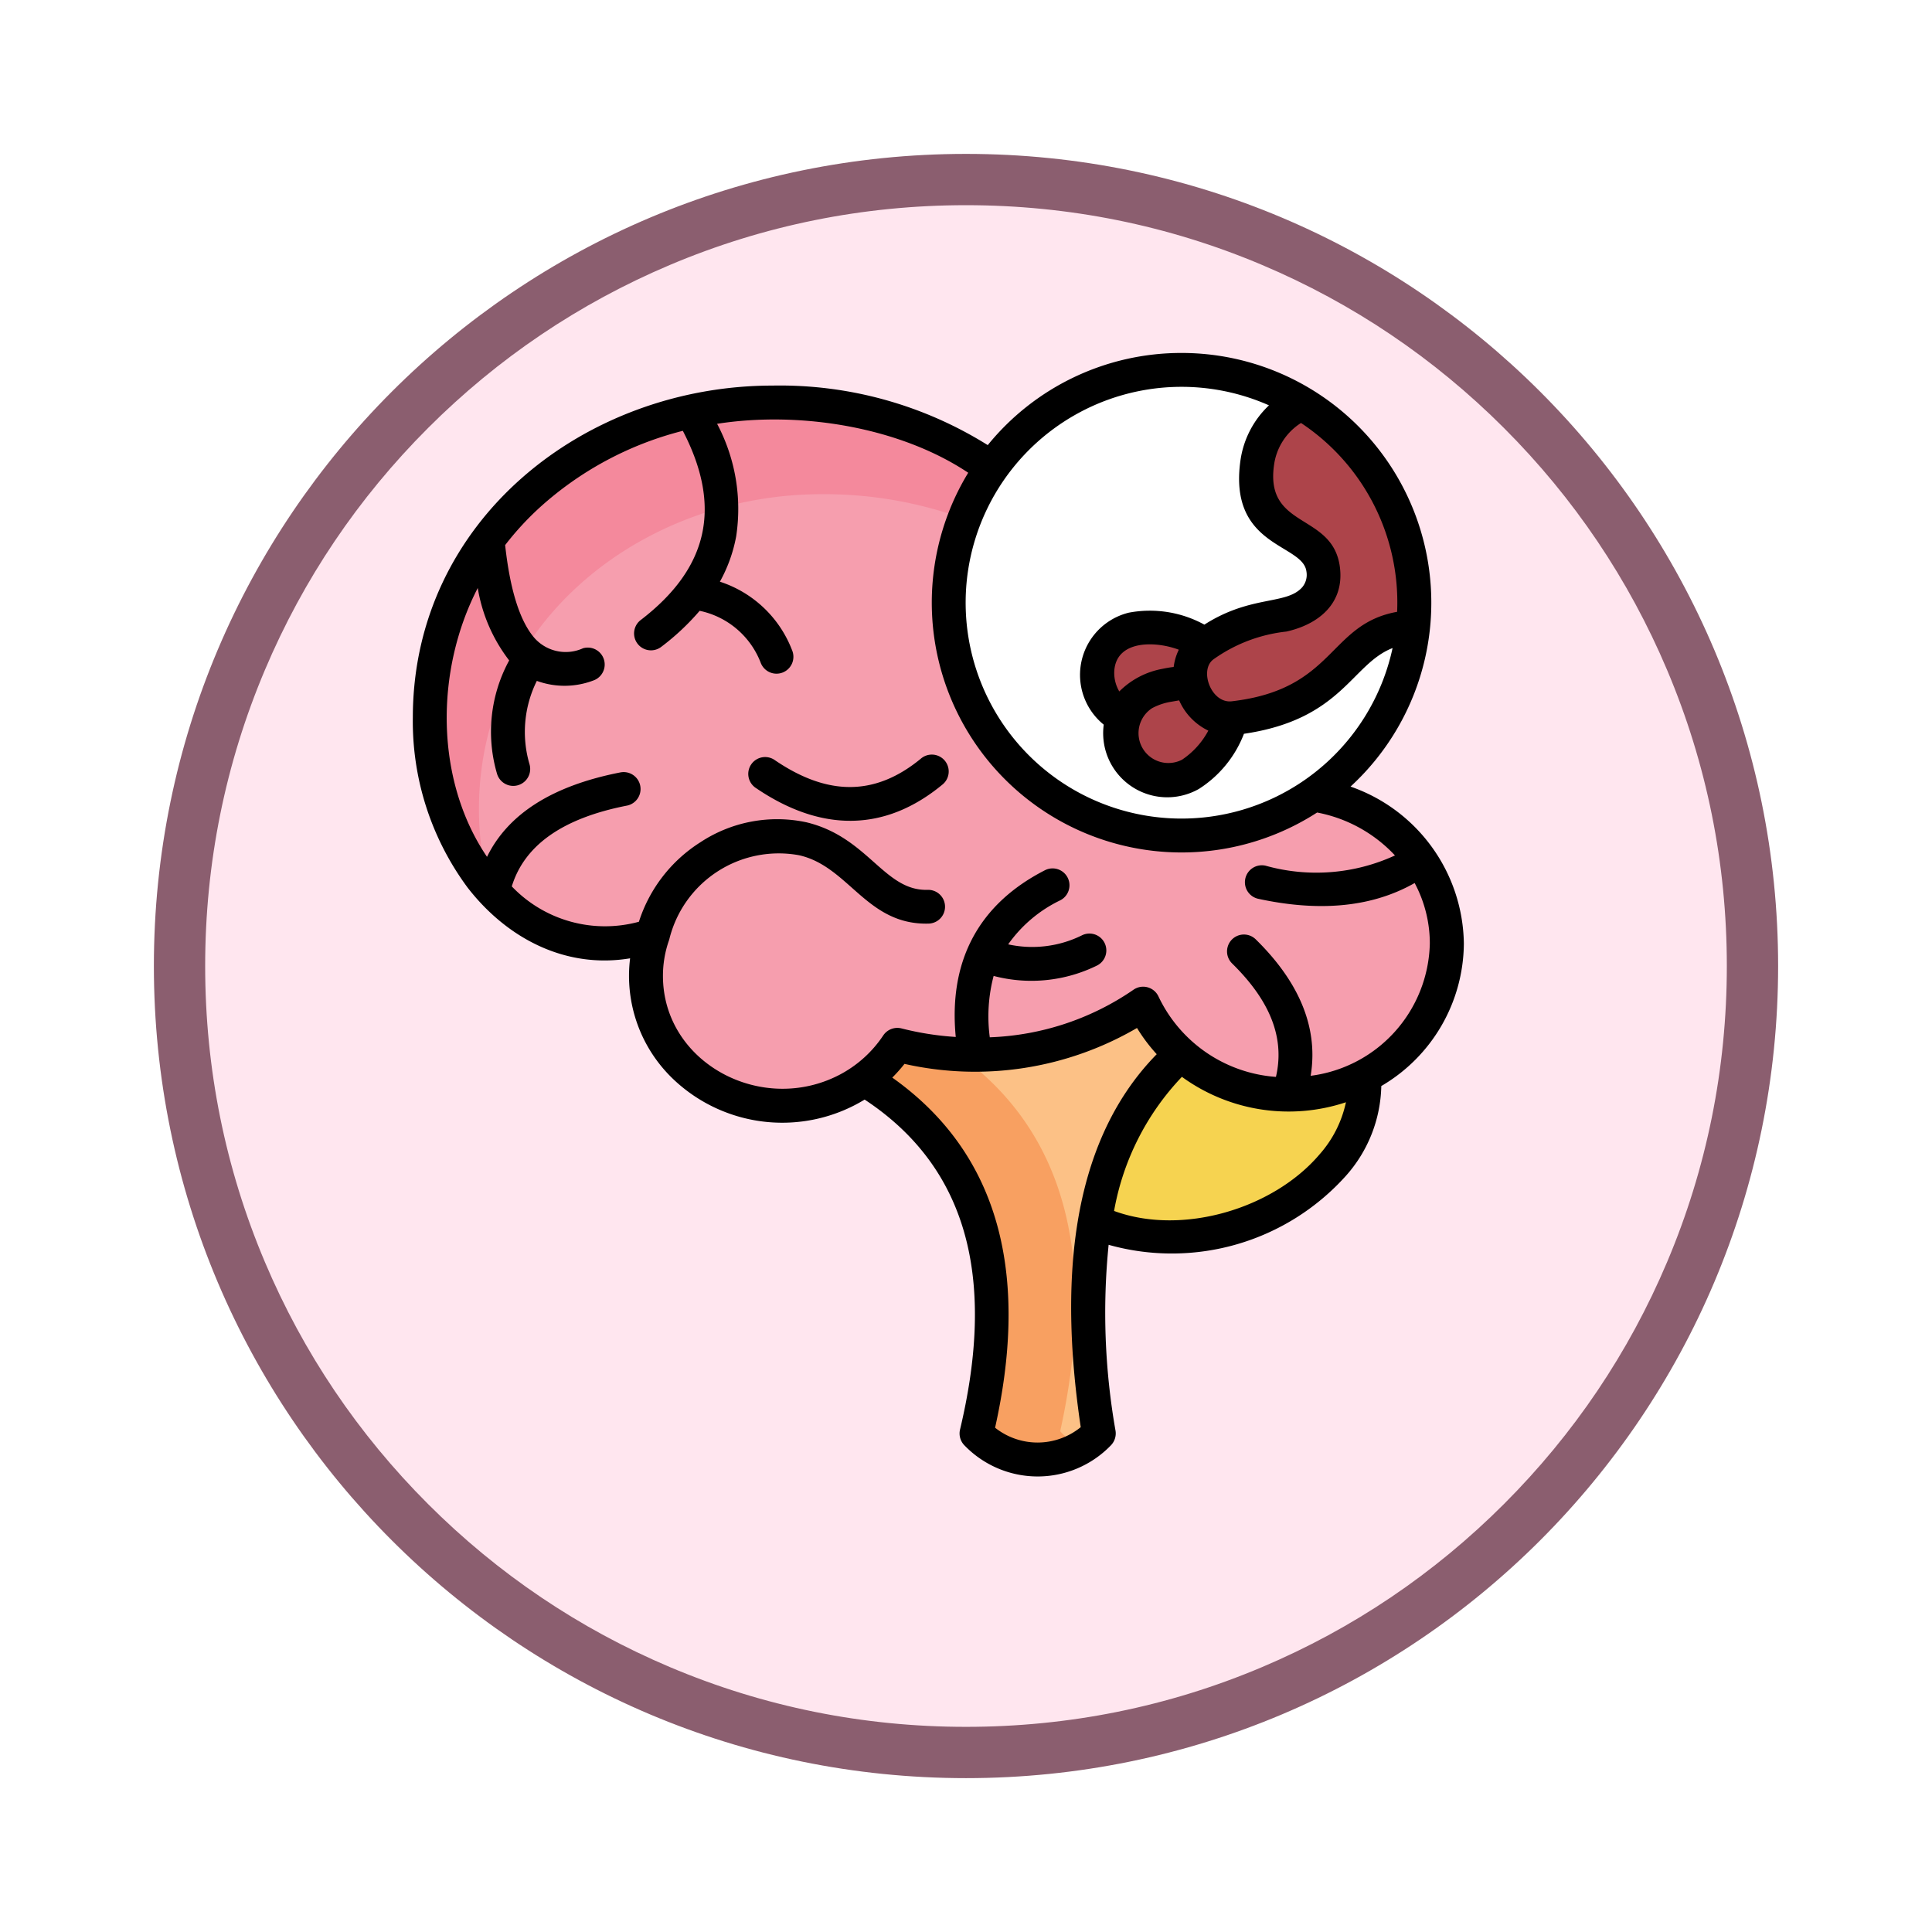 <svg xmlns="http://www.w3.org/2000/svg" xmlns:xlink="http://www.w3.org/1999/xlink" width="113" height="113" viewBox="0 0 113 113">
  <defs>
    <filter id="Trazado_982547" x="0" y="0" width="113" height="113" filterUnits="userSpaceOnUse">
      <feOffset dy="3" input="SourceAlpha"/>
      <feGaussianBlur stdDeviation="3" result="blur"/>
      <feFlood flood-opacity="0.161"/>
      <feComposite operator="in" in2="blur"/>
      <feComposite in="SourceGraphic"/>
    </filter>
  </defs>
  <g id="Grupo_1231085" data-name="Grupo 1231085" transform="translate(-743.25 -1971.141)">
    <g id="Grupo_1230183" data-name="Grupo 1230183" transform="translate(0 -12711.902)">
      <g id="Grupo_1230104" data-name="Grupo 1230104">
        <g id="Grupo_1224257" data-name="Grupo 1224257" transform="translate(0.25 13230)">
          <g id="Grupo_1223773" data-name="Grupo 1223773" transform="translate(0 -4451.031)">
            <g id="Grupo_1206282" data-name="Grupo 1206282" transform="translate(0 -3448.335)">
              <g id="Grupo_1203803" data-name="Grupo 1203803" transform="translate(0 6552.41)">
                <g id="Grupo_1202425" data-name="Grupo 1202425" transform="translate(-0.25 1464)">
                  <g id="Grupo_1178324" data-name="Grupo 1178324" transform="translate(0 424)">
                    <g id="Grupo_1177680" data-name="Grupo 1177680" transform="translate(752.25 918)">
                      <g id="Grupo_1172010" data-name="Grupo 1172010">
                        <g id="Grupo_1171046" data-name="Grupo 1171046">
                          <g id="Grupo_1148525" data-name="Grupo 1148525">
                            <g transform="matrix(1, 0, 0, 1, -9, -6)" filter="url(#Trazado_982547)">
                              <g id="Trazado_982547-2" data-name="Trazado 982547" transform="translate(9 6)" fill="#ffe6ef">
                                <path d="M 47.5 93.5 C 41.289 93.5 35.265 92.284 29.595 89.886 C 24.118 87.569 19.198 84.252 14.973 80.027 C 10.748 75.802 7.431 70.882 5.114 65.405 C 2.716 59.735 1.5 53.711 1.5 47.5 C 1.5 41.289 2.716 35.265 5.114 29.595 C 7.431 24.118 10.748 19.198 14.973 14.973 C 19.198 10.748 24.118 7.431 29.595 5.114 C 35.265 2.716 41.289 1.5 47.5 1.5 C 53.711 1.5 59.735 2.716 65.405 5.114 C 70.882 7.431 75.802 10.748 80.027 14.973 C 84.252 19.198 87.569 24.118 89.886 29.595 C 92.284 35.265 93.5 41.289 93.5 47.5 C 93.5 53.711 92.284 59.735 89.886 65.405 C 87.569 70.882 84.252 75.802 80.027 80.027 C 75.802 84.252 70.882 87.569 65.405 89.886 C 59.735 92.284 53.711 93.5 47.5 93.5 Z" stroke="none"/>
                                <path d="M 47.5 3 C 41.491 3 35.664 4.176 30.18 6.496 C 24.881 8.737 20.122 11.946 16.034 16.034 C 11.946 20.122 8.737 24.881 6.496 30.18 C 4.176 35.664 3 41.491 3 47.5 C 3 53.509 4.176 59.336 6.496 64.82 C 8.737 70.119 11.946 74.878 16.034 78.966 C 20.122 83.054 24.881 86.263 30.18 88.504 C 35.664 90.824 41.491 92 47.5 92 C 53.509 92 59.336 90.824 64.82 88.504 C 70.119 86.263 74.878 83.054 78.966 78.966 C 83.054 74.878 86.263 70.119 88.504 64.82 C 90.824 59.336 92 53.509 92 47.5 C 92 41.491 90.824 35.664 88.504 30.18 C 86.263 24.881 83.054 20.122 78.966 16.034 C 74.878 11.946 70.119 8.737 64.82 6.496 C 59.336 4.176 53.509 3 47.5 3 M 47.5 0 C 73.734 0 95 21.266 95 47.5 C 95 73.734 73.734 95 47.5 95 C 21.266 95 0 73.734 0 47.5 C 0 21.266 21.266 0 47.5 0 Z" stroke="none" fill="#8b5e6f"/>
                              </g>
                            </g>
                          </g>
                        </g>
                      </g>
                    </g>
                  </g>
                </g>
              </g>
            </g>
          </g>
        </g>
      </g>
    </g>
    <g id="pituitaria" transform="translate(728.158 1968.175)">
      <g id="Grupo_1231084" data-name="Grupo 1231084" transform="translate(40.236 24.603)">
        <path id="Trazado_1182542" data-name="Trazado 1182542" d="M73.62,81.653a8.058,8.058,0,0,1-6.744,3.553,7.78,7.78,0,0,1-7.96-7.586,7.233,7.233,0,0,1,.405-2.4,8.085,8.085,0,0,1-2.805.506c-5.656,0-10.236-5.917-10.236-13.216,0-10.955,9.566-18.43,20.047-18.43a21.266,21.266,0,0,1,12.789,3.862A13.618,13.618,0,0,0,97.955,67.015h0A8.805,8.805,0,0,1,96.5,84.556,9.285,9.285,0,0,1,88,79.242a17.013,17.013,0,0,1-9.827,2.982,18.257,18.257,0,0,1-4.556-.571Z" transform="translate(-46.279 -42.174)" fill="#f69eae" fill-rule="evenodd"/>
        <path id="Trazado_1182543" data-name="Trazado 1182543" d="M243.988,295.525q-7.033,6.5-4.6,21.983a4.966,4.966,0,0,1-7.157,0q3.475-14.589-6.56-20.714a7.861,7.861,0,0,0,1.934-2.011,17.7,17.7,0,0,0,14.384-2.413,8.782,8.782,0,0,0,2.055,2.829C244.028,295.308,244.008,295.416,243.988,295.525Z" transform="translate(-200.264 -255.302)" fill="#fcc186" fill-rule="evenodd"/>
        <path id="Trazado_1182544" data-name="Trazado 1182544" d="M336.656,296.628c.418,3.516-2.706,7.306-7.455,8.792a11.421,11.421,0,0,1-8.262-.329,16.348,16.348,0,0,1,4.825-9.566c.02-.109.04-.217.057-.326-.028-.028-.061-.057-.088-.085a9.469,9.469,0,0,0,6.527,2.569A9.581,9.581,0,0,0,336.656,296.628Zm-12.89-4.258c.02.048.044.1.064.14C323.811,292.466,323.786,292.418,323.767,292.37Zm.068.149c.024.048.044.092.068.136C323.88,292.611,323.859,292.567,323.835,292.519Zm.072.144a1.354,1.354,0,0,0,.068.136C323.952,292.755,323.928,292.711,323.907,292.663Zm.072.144c.024.044.048.088.072.136C324.027,292.9,324,292.851,323.979,292.808Zm.077.14.072.133Zm.081.144c.024.04.048.085.076.129C324.184,293.176,324.16,293.132,324.136,293.092Zm.081.136c.024.044.052.085.076.129C324.269,293.313,324.241,293.272,324.217,293.228Zm.084.14c.028.04.052.081.081.12C324.353,293.449,324.329,293.409,324.3,293.368Zm.089.133c.024.04.052.081.081.12C324.441,293.582,324.414,293.541,324.39,293.5Zm.088.136c.028.04.057.081.081.116Zm.092.133.085.116Zm.092.132.085.109Zm.1.129a.99.99,0,0,0,.081.1A.99.99,0,0,1,324.762,294.031Zm.1.129a.935.935,0,0,0,.081.1A1.1,1.1,0,0,1,324.863,294.16Zm.1.125.085.1C325.016,294.353,324.987,294.316,324.959,294.285Zm.1.125.085.1C325.119,294.473,325.092,294.44,325.064,294.409Zm.1.12.085.1C325.224,294.593,325.2,294.561,325.169,294.53Zm.108.12c.028.033.061.064.088.1C325.337,294.714,325.3,294.681,325.276,294.65Zm.109.116c.033.033.061.064.092.1C325.445,294.83,325.416,294.8,325.385,294.766Zm.112.12c.033.028.061.061.092.088C325.557,294.946,325.53,294.915,325.5,294.886Zm.116.112c.033.033.061.061.092.088C325.674,295.059,325.646,295.031,325.613,295Z" transform="translate(-282.043 -255.302)" fill="#f6d350" fill-rule="evenodd"/>
        <path id="Trazado_1182545" data-name="Trazado 1182545" d="M238.308,332.976a4.975,4.975,0,0,1-6.078-.851q3.475-14.589-6.56-20.714A7.861,7.861,0,0,0,227.6,309.4a18.022,18.022,0,0,0,3.56.545q9.34,6.708,5.969,22.051A5.068,5.068,0,0,0,238.308,332.976Z" transform="translate(-200.264 -269.921)" fill="#f8a061" fill-rule="evenodd"/>
        <path id="Trazado_1182546" data-name="Trazado 1182546" d="M49.778,72.47a15.056,15.056,0,0,1-3.508-9.96c0-10.955,9.566-18.43,20.047-18.43a21.266,21.266,0,0,1,12.789,3.862,13.522,13.522,0,0,0-1.582,2.943,23.893,23.893,0,0,0-8.338-1.444c-10.477,0-20.047,7.474-20.047,18.43A16.664,16.664,0,0,0,49.778,72.47Z" transform="translate(-46.27 -42.174)" fill="#f4899c" fill-rule="evenodd"/>
        <path id="Trazado_1182547" data-name="Trazado 1182547" d="M274.156,30.62A13.616,13.616,0,1,1,260.54,44.236,13.616,13.616,0,0,1,274.156,30.62Z" transform="translate(-230.196 -30.62)" fill="#fff" fill-rule="evenodd"/>
        <path id="Trazado_1182548" data-name="Trazado 1182548" d="M328.609,138.792c.353,1.47-1.886,3.26-3.356,3.608-3.5.836-4.761-4.479-1.265-5.315C325.454,136.736,328.261,137.327,328.609,138.792Z" transform="translate(-282.879 -121.925)" fill="#ad444a" fill-rule="evenodd"/>
        <path id="Trazado_1182549" data-name="Trazado 1182549" d="M337.725,160.844c-.751-1.309-3.608-1.076-4.917-.321-3.111,1.794-.385,6.527,2.73,4.733C336.843,164.5,338.48,162.148,337.725,160.844Z" transform="translate(-291.052 -141.599)" fill="#ad444a" fill-rule="evenodd"/>
        <path id="Trazado_1182550" data-name="Trazado 1182550" d="M366.833,44.45A13.619,13.619,0,0,1,373.4,55.506a13.313,13.313,0,0,1-.269,2.031c-4.142.365-3.584,4.54-10.284,5.319-2.175.253-3.453-2.978-1.759-4.236a9.923,9.923,0,0,1,4.628-1.79c1.348-.3,2.565-1.081,2.365-2.678-.317-2.492-4.512-1.738-3.849-6.266A4.462,4.462,0,0,1,366.833,44.45Z" transform="translate(-315.832 -42.491)" fill="#ad444a" fill-rule="evenodd"/>
      </g>
      <path id="Trazado_1182551" data-name="Trazado 1182551" d="M96.54,40.871c-2.4.932-2.958,4.175-8.691,5.013a6.651,6.651,0,0,1-2.637,3.227,3.749,3.749,0,0,1-5.564-3.761A3.748,3.748,0,0,1,81.114,38.8a6.633,6.633,0,0,1,4.42.7c2.737-1.75,4.794-1.132,5.728-2.192a1.131,1.131,0,0,0,.241-.919c-.208-1.641-4.6-1.4-3.853-6.531a5.481,5.481,0,0,1,1.663-3.184,12.626,12.626,0,1,0,7.228,14.2ZM85.765,45.7a3.544,3.544,0,0,1-1.706-1.77l-.578.1v0a3.6,3.6,0,0,0-1,.353A1.745,1.745,0,0,0,84.227,47.4,4.722,4.722,0,0,0,85.765,45.7Zm-2.026-3.722a3.163,3.163,0,0,1,.3-1.011c-1.361-.514-3.606-.571-3.77,1.184a2.127,2.127,0,0,0,.289,1.256,4.779,4.779,0,0,1,2.5-1.317l0,0C83.281,42.044,83.509,42,83.738,41.976Zm7.446-14.271a3.448,3.448,0,0,0-1.573,2.433c-.558,3.8,3.44,2.79,3.849,6,.269,2.127-1.26,3.352-3.135,3.766a9,9,0,0,0-4.256,1.621c-.86.622-.14,2.593,1.064,2.457,6.061-.707,5.641-4.508,9.674-5.234a12.6,12.6,0,0,0-5.622-11.045ZM84.2,23.61a14.606,14.606,0,0,1,9.883,25.362,9.861,9.861,0,0,1,6.628,9.185,9.732,9.732,0,0,1-4.829,8.33,8.134,8.134,0,0,1-2.087,5.271,13.68,13.68,0,0,1-13.861,4.015,39.8,39.8,0,0,0,.405,10.883,1,1,0,0,1-.265.838,5.95,5.95,0,0,1-8.582,0,.989.989,0,0,1-.249-.915h0c1.875-7.864,1.032-14.945-5.58-19.3A9.25,9.25,0,0,1,54.519,66.13a8.34,8.34,0,0,1-2.573-7.113c-3.761.626-7.186-1.148-9.5-4.131a16.339,16.339,0,0,1-3.208-9.951c0-11.529,10.048-19.417,21.043-19.417A22.922,22.922,0,0,1,72.864,29,14.582,14.582,0,0,1,84.2,23.61Zm7.932,26.876a14.611,14.611,0,0,1-20.41-19.87c-3.991-2.661-9.8-3.625-14.688-2.862a10.639,10.639,0,0,1,1.116,6.584,8.739,8.739,0,0,1-.952,2.65A6.76,6.76,0,0,1,61.421,41a.988.988,0,1,1-1.834.735,4.9,4.9,0,0,0-3.573-3.043,14.3,14.3,0,0,1-2.269,2.124.988.988,0,0,1-1.2-1.569c4.015-3.067,4.777-6.667,2.485-11.083a19.649,19.649,0,0,0-8.386,4.5,17.122,17.122,0,0,0-2.007,2.184q.421,3.841,1.646,5.352a2.445,2.445,0,0,0,2.906.683.99.99,0,0,1,.61,1.883,4.733,4.733,0,0,1-3.308.024,6.7,6.7,0,0,0-.429,4.873.989.989,0,0,1-1.9.558,8.721,8.721,0,0,1,.711-6.628,9.45,9.45,0,0,1-1.838-4.236c-2.508,4.862-2.5,11.24.542,15.724q1.848-3.775,7.8-4.938a.99.99,0,1,1,.381,1.943q-5.619,1.1-6.732,4.724a7.54,7.54,0,0,0,7.435,2.068,8.6,8.6,0,0,1,3.6-4.652,8.152,8.152,0,0,1,6.2-1.164c3.613.867,4.54,4.026,7.089,3.95a.987.987,0,0,1,.057,1.974c-3.637.1-4.665-3.356-7.588-4a6.59,6.59,0,0,0-7.571,4.881c-.011.048-.028.1-.044.144a6.266,6.266,0,0,0-.337,2.035c0,5.083,5.785,8.177,10.356,5.768A6.933,6.933,0,0,0,66.75,63.53v0a.991.991,0,0,1,1.068-.414,17.184,17.184,0,0,0,3.175.5c-.418-4.319,1.228-7.711,5.214-9.75a.986.986,0,1,1,.9,1.757A7.923,7.923,0,0,0,74.059,58.2a6.557,6.557,0,0,0,4.308-.525.987.987,0,1,1,.891,1.762,8.687,8.687,0,0,1-6.05.61,9.278,9.278,0,0,0-.225,3.589,15.806,15.806,0,0,0,8.4-2.778l0,0a.989.989,0,0,1,1.469.394,8.263,8.263,0,0,0,6.868,4.7c.591-2.533-.61-4.717-2.565-6.636a.987.987,0,1,1,1.384-1.408c2.317,2.272,3.713,4.941,3.212,7.98a7.98,7.98,0,0,0,6.969-7.739,7.493,7.493,0,0,0-.887-3.536c-2.726,1.549-5.917,1.621-9.144.923a.991.991,0,1,1,.416-1.939A11.008,11.008,0,0,0,96.682,53a8.366,8.366,0,0,0-4.554-2.511Zm-32.8-1.412a.986.986,0,1,1,1.1-1.634c2.991,2.027,5.789,2.172,8.558-.133a.987.987,0,0,1,1.26,1.518C66.8,51.7,63.053,51.595,59.331,49.074ZM80.253,73.793c4,1.469,9.33-.136,12.023-3.315a6.688,6.688,0,0,0,1.538-3.043,10.615,10.615,0,0,1-9.594-1.486A15.222,15.222,0,0,0,80.253,73.793Zm-12.973-7.8c6.732,4.772,7.848,12.255,6.013,20.478a3.993,3.993,0,0,0,5.01-.033c-1.184-7.956-.836-16.426,4.444-21.813a9.959,9.959,0,0,1-1.153-1.534,18.8,18.8,0,0,1-13.6,2.1A8.8,8.8,0,0,1,67.28,65.994Z" transform="translate(0 0)"/>
    </g>
  </g>
</svg>
